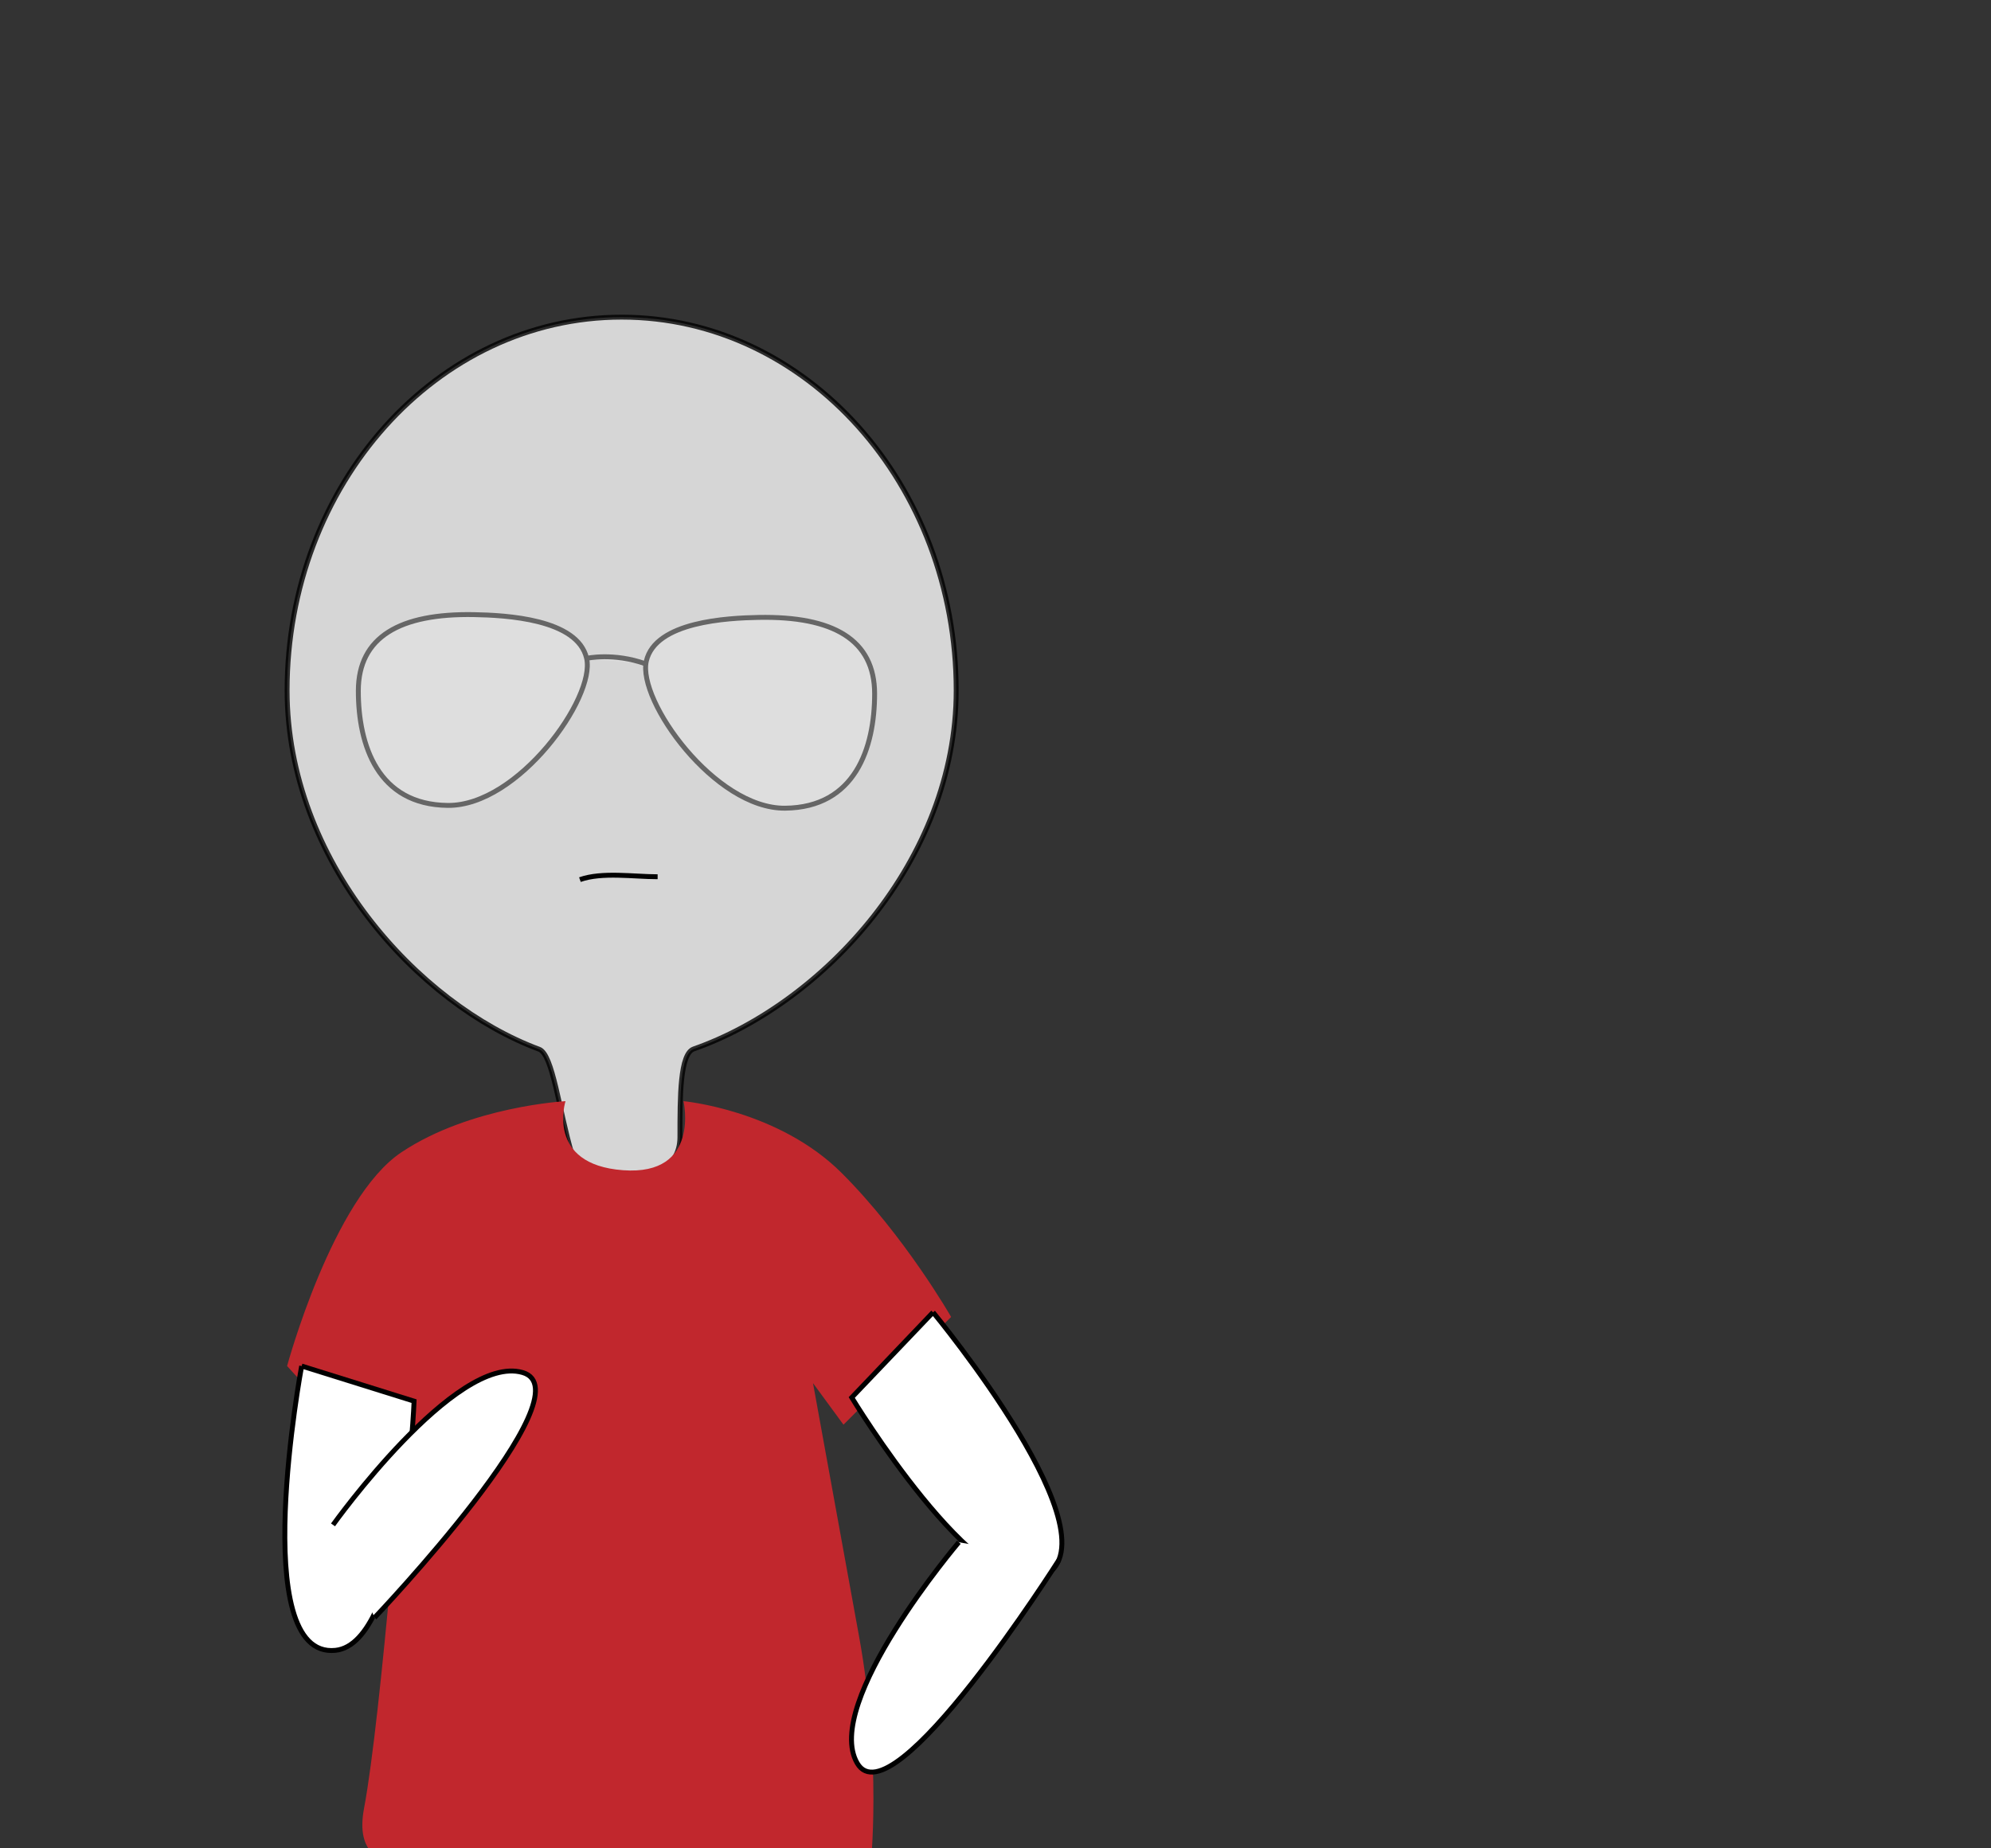 <?xml version="1.0" encoding="utf-8"?>
<!-- Generator: Adobe Illustrator 16.0.0, SVG Export Plug-In . SVG Version: 6.00 Build 0)  -->
<!DOCTYPE svg PUBLIC "-//W3C//DTD SVG 1.0//EN" "http://www.w3.org/TR/2001/REC-SVG-20010904/DTD/svg10.dtd">
<svg version="1.0" id="Layer_1" xmlns="http://www.w3.org/2000/svg" xmlns:xlink="http://www.w3.org/1999/xlink" x="0px" y="0px"
	 width="406px" height="377px" viewBox="0 0 406 377" enable-background="new 0 0 406 377" xml:space="preserve">
<rect x="0" y="0" width="406" height="377" fill="#333333" stroke="none"/>
<path opacity="0.8" fill="#FFFFFF" stroke="#000000" stroke-miterlimit="10" d="M194.983,140.831
	c0,34.656-27.203,63.903-53.521,73.12c-2.808,0.983-2.814,9.623-2.814,17.985c0,6.75-6.618,8.362-9.251,8.362
	c-2.191,0-10.936,1.279-12.755-4.842c-2.661-8.946-3.897-20.407-6.699-21.445c-24.677-9.149-51.397-38.449-51.397-73.181
	c0-42.053,30.543-76.142,68.219-76.142C164.441,64.689,194.983,98.778,194.983,140.831z"/>
<path fill="#DEDEDE" stroke="#666666" stroke-miterlimit="10" d="M96.7,125.364c6.366,0.121,21.083,0.85,22.923,8.916
	c1.84,8.065-14.009,30.139-28.301,29.997c-14.291-0.141-18.253-12.31-18.253-23.347C73.069,129.893,81.56,125.083,96.7,125.364z"/>
<path fill="#DEDEDE" stroke="#666666" stroke-miterlimit="10" d="M154.719,125.932c-6.366,0.117-21.082,0.85-22.922,8.913
	c-1.84,8.066,14.008,30.142,28.3,29.999c14.292-0.142,18.253-12.311,18.253-23.348C178.35,130.46,169.86,125.648,154.719,125.932z"
	/>
<path fill="#DEDEDE" stroke="#666666" stroke-miterlimit="10" d="M119.623,134.28c0,0,5.471-1.226,12.027,1.121"/>
<path fill="none" stroke="#000000" stroke-miterlimit="10" d="M118.257,179.414c4.538-1.599,10.901-0.587,15.845-0.587"/>
<path fill="#C1272D" d="M139.377,224.603c0,0,19.367,1.76,32.276,14.67c12.91,12.91,22.299,29.342,22.299,29.342l-21.951,21.973
	l-6.216-8.477c0,0,4.695,25.821,9.39,51.643c4.694,25.819,2.347,46.945,2.347,46.945s-30.508,1.173-56.919,0
	c-26.411-1.172-49.884,6.748-46.363-11.883c3.521-18.632,8.216-79.663,8.216-79.663l-6.807,8.217l-17.104-18.743
	c0,0,9.242-34.218,23.326-43.608s33.447-10.415,33.447-10.415s-4.109,12.909,11.736,14.084
	C142.898,239.858,139.377,224.603,139.377,224.603z"/>
<path fill="#FFFFFF" stroke="#000000" stroke-miterlimit="10" d="M61.513,278.626c0,0-11.208,59.841,6.888,57.988
	c14.12-1.446,16.039-50.824,16.039-50.824L61.513,278.626"/>
<path fill="#FFFFFF" stroke="#000000" stroke-miterlimit="10" d="M76.387,329.941c0,0,43.813-46.084,30.168-49.997
	c-13.641-3.915-38.648,31.08-38.648,31.08"/>
<path fill="#FFFFFF" stroke="#000000" stroke-miterlimit="10" d="M190.266,267.666c0,0,38.814,46.904,22.089,54.056
	c-13.05,5.581-38.669-36.676-38.669-36.676L190.266,267.666"/>
<path fill="#FFFFFF" stroke="#000000" stroke-miterlimit="10" d="M215.931,318.181c0,0-34.01,53.728-41.131,41.448
	c-7.123-12.275,20.72-45.061,20.72-45.061"/>
</svg>
